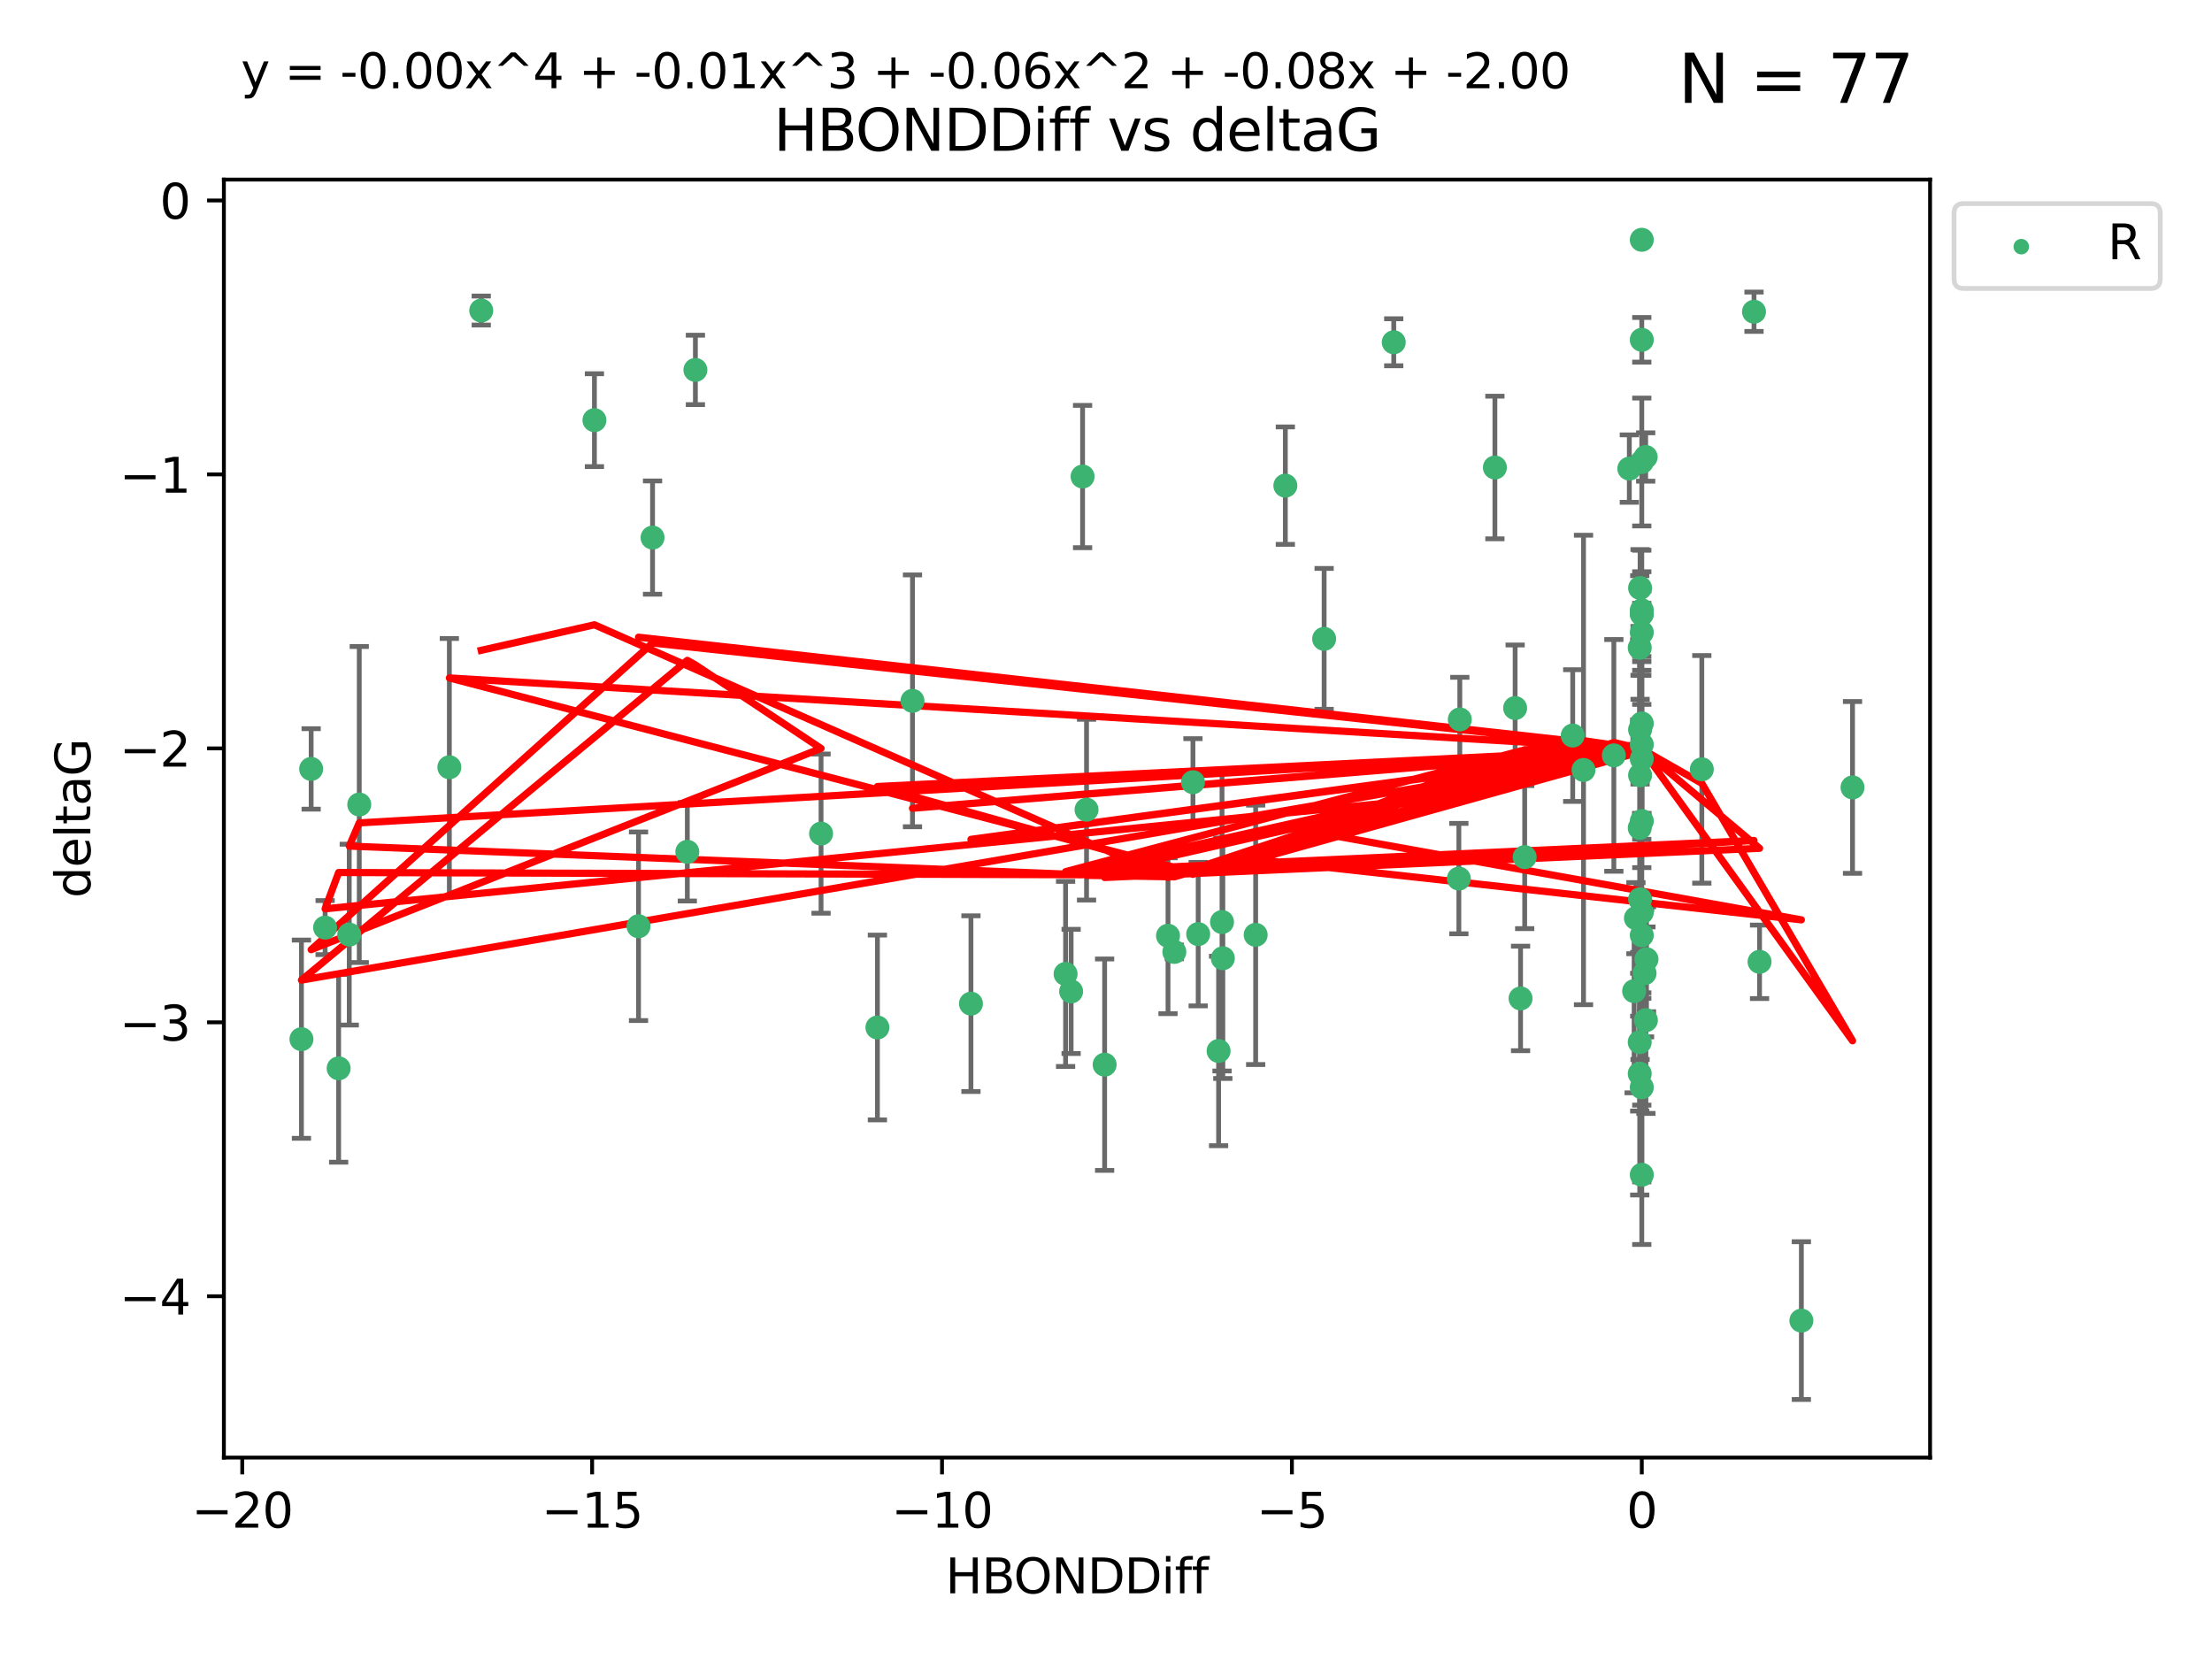 <?xml version="1.0" encoding="utf-8" standalone="no"?>
<!DOCTYPE svg PUBLIC "-//W3C//DTD SVG 1.1//EN"
  "http://www.w3.org/Graphics/SVG/1.1/DTD/svg11.dtd">
<svg xmlns:xlink="http://www.w3.org/1999/xlink" width="460.8pt" height="345.6pt" viewBox="0 0 460.8 345.6" xmlns="http://www.w3.org/2000/svg" version="1.1">
 <defs>
  <style type="text/css">*{stroke-linejoin: round; stroke-linecap: butt}</style>
 </defs>
 <g id="figure_1">
  <g id="patch_1">
   <path d="M 0 345.6 
L 460.8 345.6 
L 460.8 0 
L 0 0 
z
" style="fill: #ffffff"/>
  </g>
  <g id="axes_1">
   <g id="patch_2">
    <path d="M 46.64 303.64 
L 402.07 303.64 
L 402.07 37.411 
L 46.64 37.411 
z
" style="fill: #ffffff"/>
   </g>
   <g id="PathCollection_1">
    <defs>
     <path id="me267db3330" d="M 0 1.118 
C 0.297 1.118 0.581 1 0.791 0.791 
C 1 0.581 1.118 0.297 1.118 0 
C 1.118 -0.297 1 -0.581 0.791 -0.791 
C 0.581 -1 0.297 -1.118 0 -1.118 
C -0.297 -1.118 -0.581 -1 -0.791 -0.791 
C -1 -0.581 -1.118 -0.297 -1.118 0 
C -1.118 0.297 -1 0.581 -0.791 0.791 
C -0.581 1 -0.297 1.118 0 1.118 
z
" style="stroke: #3cb371"/>
    </defs>
    <g clip-path="url(#p41f5a95c9a)">
     <use xlink:href="#me267db3330" x="100.251" y="64.695" style="fill: #3cb371; stroke: #3cb371"/>
     <use xlink:href="#me267db3330" x="123.831" y="87.528" style="fill: #3cb371; stroke: #3cb371"/>
     <use xlink:href="#me267db3330" x="243.318" y="194.932" style="fill: #3cb371; stroke: #3cb371"/>
     <use xlink:href="#me267db3330" x="290.343" y="71.302" style="fill: #3cb371; stroke: #3cb371"/>
     <use xlink:href="#me267db3330" x="67.729" y="193.235" style="fill: #3cb371; stroke: #3cb371"/>
     <use xlink:href="#me267db3330" x="70.544" y="222.554" style="fill: #3cb371; stroke: #3cb371"/>
     <use xlink:href="#me267db3330" x="225.522" y="99.273" style="fill: #3cb371; stroke: #3cb371"/>
     <use xlink:href="#me267db3330" x="72.757" y="194.699" style="fill: #3cb371; stroke: #3cb371"/>
     <use xlink:href="#me267db3330" x="74.84" y="167.595" style="fill: #3cb371; stroke: #3cb371"/>
     <use xlink:href="#me267db3330" x="342.014" y="155.122" style="fill: #3cb371; stroke: #3cb371"/>
     <use xlink:href="#me267db3330" x="135.938" y="111.988" style="fill: #3cb371; stroke: #3cb371"/>
     <use xlink:href="#me267db3330" x="64.819" y="160.181" style="fill: #3cb371; stroke: #3cb371"/>
     <use xlink:href="#me267db3330" x="171.04" y="173.656" style="fill: #3cb371; stroke: #3cb371"/>
     <use xlink:href="#me267db3330" x="144.865" y="77.061" style="fill: #3cb371; stroke: #3cb371"/>
     <use xlink:href="#me267db3330" x="143.181" y="177.444" style="fill: #3cb371; stroke: #3cb371"/>
     <use xlink:href="#me267db3330" x="62.796" y="216.479" style="fill: #3cb371; stroke: #3cb371"/>
     <use xlink:href="#me267db3330" x="342.014" y="190.062" style="fill: #3cb371; stroke: #3cb371"/>
     <use xlink:href="#me267db3330" x="182.781" y="214.043" style="fill: #3cb371; stroke: #3cb371"/>
     <use xlink:href="#me267db3330" x="248.513" y="162.948" style="fill: #3cb371; stroke: #3cb371"/>
     <use xlink:href="#me267db3330" x="316.763" y="207.991" style="fill: #3cb371; stroke: #3cb371"/>
     <use xlink:href="#me267db3330" x="341.659" y="122.489" style="fill: #3cb371; stroke: #3cb371"/>
     <use xlink:href="#me267db3330" x="133.015" y="192.955" style="fill: #3cb371; stroke: #3cb371"/>
     <use xlink:href="#me267db3330" x="342.014" y="171.041" style="fill: #3cb371; stroke: #3cb371"/>
     <use xlink:href="#me267db3330" x="340.791" y="191.27" style="fill: #3cb371; stroke: #3cb371"/>
     <use xlink:href="#me267db3330" x="341.656" y="187.325" style="fill: #3cb371; stroke: #3cb371"/>
     <use xlink:href="#me267db3330" x="342.014" y="49.953" style="fill: #3cb371; stroke: #3cb371"/>
     <use xlink:href="#me267db3330" x="190.089" y="145.997" style="fill: #3cb371; stroke: #3cb371"/>
     <use xlink:href="#me267db3330" x="341.659" y="161.501" style="fill: #3cb371; stroke: #3cb371"/>
     <use xlink:href="#me267db3330" x="336.194" y="157.361" style="fill: #3cb371; stroke: #3cb371"/>
     <use xlink:href="#me267db3330" x="267.76" y="101.169" style="fill: #3cb371; stroke: #3cb371"/>
     <use xlink:href="#me267db3330" x="304.106" y="149.873" style="fill: #3cb371; stroke: #3cb371"/>
     <use xlink:href="#me267db3330" x="341.657" y="152.002" style="fill: #3cb371; stroke: #3cb371"/>
     <use xlink:href="#me267db3330" x="202.267" y="209.079" style="fill: #3cb371; stroke: #3cb371"/>
     <use xlink:href="#me267db3330" x="342.014" y="244.73" style="fill: #3cb371; stroke: #3cb371"/>
     <use xlink:href="#me267db3330" x="253.855" y="218.938" style="fill: #3cb371; stroke: #3cb371"/>
     <use xlink:href="#me267db3330" x="342.014" y="127.135" style="fill: #3cb371; stroke: #3cb371"/>
     <use xlink:href="#me267db3330" x="226.346" y="168.669" style="fill: #3cb371; stroke: #3cb371"/>
     <use xlink:href="#me267db3330" x="244.637" y="198.296" style="fill: #3cb371; stroke: #3cb371"/>
     <use xlink:href="#me267db3330" x="339.417" y="97.617" style="fill: #3cb371; stroke: #3cb371"/>
     <use xlink:href="#me267db3330" x="342.014" y="96.247" style="fill: #3cb371; stroke: #3cb371"/>
     <use xlink:href="#me267db3330" x="366.547" y="200.365" style="fill: #3cb371; stroke: #3cb371"/>
     <use xlink:href="#me267db3330" x="230.115" y="221.79" style="fill: #3cb371; stroke: #3cb371"/>
     <use xlink:href="#me267db3330" x="365.392" y="64.938" style="fill: #3cb371; stroke: #3cb371"/>
     <use xlink:href="#me267db3330" x="221.981" y="202.889" style="fill: #3cb371; stroke: #3cb371"/>
     <use xlink:href="#me267db3330" x="315.629" y="147.498" style="fill: #3cb371; stroke: #3cb371"/>
     <use xlink:href="#me267db3330" x="342.871" y="212.523" style="fill: #3cb371; stroke: #3cb371"/>
     <use xlink:href="#me267db3330" x="303.907" y="183.025" style="fill: #3cb371; stroke: #3cb371"/>
     <use xlink:href="#me267db3330" x="342.014" y="131.749" style="fill: #3cb371; stroke: #3cb371"/>
     <use xlink:href="#me267db3330" x="385.914" y="164.036" style="fill: #3cb371; stroke: #3cb371"/>
     <use xlink:href="#me267db3330" x="354.52" y="160.267" style="fill: #3cb371; stroke: #3cb371"/>
     <use xlink:href="#me267db3330" x="342.014" y="127.791" style="fill: #3cb371; stroke: #3cb371"/>
     <use xlink:href="#me267db3330" x="254.738" y="199.622" style="fill: #3cb371; stroke: #3cb371"/>
     <use xlink:href="#me267db3330" x="223.134" y="206.532" style="fill: #3cb371; stroke: #3cb371"/>
     <use xlink:href="#me267db3330" x="340.421" y="206.468" style="fill: #3cb371; stroke: #3cb371"/>
     <use xlink:href="#me267db3330" x="341.586" y="172.467" style="fill: #3cb371; stroke: #3cb371"/>
     <use xlink:href="#me267db3330" x="342.014" y="127.938" style="fill: #3cb371; stroke: #3cb371"/>
     <use xlink:href="#me267db3330" x="341.586" y="134.94" style="fill: #3cb371; stroke: #3cb371"/>
     <use xlink:href="#me267db3330" x="327.626" y="153.228" style="fill: #3cb371; stroke: #3cb371"/>
     <use xlink:href="#me267db3330" x="254.57" y="192.078" style="fill: #3cb371; stroke: #3cb371"/>
     <use xlink:href="#me267db3330" x="317.62" y="178.555" style="fill: #3cb371; stroke: #3cb371"/>
     <use xlink:href="#me267db3330" x="342.014" y="194.834" style="fill: #3cb371; stroke: #3cb371"/>
     <use xlink:href="#me267db3330" x="311.415" y="97.389" style="fill: #3cb371; stroke: #3cb371"/>
     <use xlink:href="#me267db3330" x="249.605" y="194.593" style="fill: #3cb371; stroke: #3cb371"/>
     <use xlink:href="#me267db3330" x="93.608" y="159.834" style="fill: #3cb371; stroke: #3cb371"/>
     <use xlink:href="#me267db3330" x="342.014" y="70.788" style="fill: #3cb371; stroke: #3cb371"/>
     <use xlink:href="#me267db3330" x="342.014" y="226.509" style="fill: #3cb371; stroke: #3cb371"/>
     <use xlink:href="#me267db3330" x="329.876" y="160.398" style="fill: #3cb371; stroke: #3cb371"/>
     <use xlink:href="#me267db3330" x="342.825" y="95.198" style="fill: #3cb371; stroke: #3cb371"/>
     <use xlink:href="#me267db3330" x="261.578" y="194.745" style="fill: #3cb371; stroke: #3cb371"/>
     <use xlink:href="#me267db3330" x="375.257" y="275.107" style="fill: #3cb371; stroke: #3cb371"/>
     <use xlink:href="#me267db3330" x="275.84" y="133.085" style="fill: #3cb371; stroke: #3cb371"/>
     <use xlink:href="#me267db3330" x="342.589" y="202.746" style="fill: #3cb371; stroke: #3cb371"/>
     <use xlink:href="#me267db3330" x="342.014" y="150.708" style="fill: #3cb371; stroke: #3cb371"/>
     <use xlink:href="#me267db3330" x="341.584" y="217.1" style="fill: #3cb371; stroke: #3cb371"/>
     <use xlink:href="#me267db3330" x="342.994" y="199.83" style="fill: #3cb371; stroke: #3cb371"/>
     <use xlink:href="#me267db3330" x="342.014" y="158.09" style="fill: #3cb371; stroke: #3cb371"/>
     <use xlink:href="#me267db3330" x="341.586" y="223.673" style="fill: #3cb371; stroke: #3cb371"/>
    </g>
   </g>
   <g id="matplotlib.axis_1">
    <g id="xtick_1">
     <g id="line2d_1">
      <defs>
       <path id="m1efce3647f" d="M 0 0 
L 0 3.5 
" style="stroke: #000000; stroke-width: 0.8"/>
      </defs>
      <g>
       <use xlink:href="#m1efce3647f" x="50.466" y="303.64" style="stroke: #000000; stroke-width: 0.8"/>
      </g>
     </g>
     <g id="text_1">
      <!-- −20 -->
      <g transform="translate(39.914 318.238)scale(0.1 -0.1)">
       <defs>
        <path id="DejaVuSans-2212" d="M 678 2272 
L 4684 2272 
L 4684 1741 
L 678 1741 
L 678 2272 
z
" transform="scale(0.016)"/>
        <path id="DejaVuSans-32" d="M 1228 531 
L 3431 531 
L 3431 0 
L 469 0 
L 469 531 
Q 828 903 1448 1529 
Q 2069 2156 2228 2338 
Q 2531 2678 2651 2914 
Q 2772 3150 2772 3378 
Q 2772 3750 2511 3984 
Q 2250 4219 1831 4219 
Q 1534 4219 1204 4116 
Q 875 4013 500 3803 
L 500 4441 
Q 881 4594 1212 4672 
Q 1544 4750 1819 4750 
Q 2544 4750 2975 4387 
Q 3406 4025 3406 3419 
Q 3406 3131 3298 2873 
Q 3191 2616 2906 2266 
Q 2828 2175 2409 1742 
Q 1991 1309 1228 531 
z
" transform="scale(0.016)"/>
        <path id="DejaVuSans-30" d="M 2034 4250 
Q 1547 4250 1301 3770 
Q 1056 3291 1056 2328 
Q 1056 1369 1301 889 
Q 1547 409 2034 409 
Q 2525 409 2770 889 
Q 3016 1369 3016 2328 
Q 3016 3291 2770 3770 
Q 2525 4250 2034 4250 
z
M 2034 4750 
Q 2819 4750 3233 4129 
Q 3647 3509 3647 2328 
Q 3647 1150 3233 529 
Q 2819 -91 2034 -91 
Q 1250 -91 836 529 
Q 422 1150 422 2328 
Q 422 3509 836 4129 
Q 1250 4750 2034 4750 
z
" transform="scale(0.016)"/>
       </defs>
       <use xlink:href="#DejaVuSans-2212"/>
       <use xlink:href="#DejaVuSans-32" x="83.789"/>
       <use xlink:href="#DejaVuSans-30" x="147.412"/>
      </g>
     </g>
    </g>
    <g id="xtick_2">
     <g id="line2d_2">
      <g>
       <use xlink:href="#m1efce3647f" x="123.353" y="303.64" style="stroke: #000000; stroke-width: 0.8"/>
      </g>
     </g>
     <g id="text_2">
      <!-- −15 -->
      <g transform="translate(112.801 318.238)scale(0.1 -0.1)">
       <defs>
        <path id="DejaVuSans-31" d="M 794 531 
L 1825 531 
L 1825 4091 
L 703 3866 
L 703 4441 
L 1819 4666 
L 2450 4666 
L 2450 531 
L 3481 531 
L 3481 0 
L 794 0 
L 794 531 
z
" transform="scale(0.016)"/>
        <path id="DejaVuSans-35" d="M 691 4666 
L 3169 4666 
L 3169 4134 
L 1269 4134 
L 1269 2991 
Q 1406 3038 1543 3061 
Q 1681 3084 1819 3084 
Q 2600 3084 3056 2656 
Q 3513 2228 3513 1497 
Q 3513 744 3044 326 
Q 2575 -91 1722 -91 
Q 1428 -91 1123 -41 
Q 819 9 494 109 
L 494 744 
Q 775 591 1075 516 
Q 1375 441 1709 441 
Q 2250 441 2565 725 
Q 2881 1009 2881 1497 
Q 2881 1984 2565 2268 
Q 2250 2553 1709 2553 
Q 1456 2553 1204 2497 
Q 953 2441 691 2322 
L 691 4666 
z
" transform="scale(0.016)"/>
       </defs>
       <use xlink:href="#DejaVuSans-2212"/>
       <use xlink:href="#DejaVuSans-31" x="83.789"/>
       <use xlink:href="#DejaVuSans-35" x="147.412"/>
      </g>
     </g>
    </g>
    <g id="xtick_3">
     <g id="line2d_3">
      <g>
       <use xlink:href="#m1efce3647f" x="196.24" y="303.64" style="stroke: #000000; stroke-width: 0.8"/>
      </g>
     </g>
     <g id="text_3">
      <!-- −10 -->
      <g transform="translate(185.688 318.238)scale(0.1 -0.1)">
       <use xlink:href="#DejaVuSans-2212"/>
       <use xlink:href="#DejaVuSans-31" x="83.789"/>
       <use xlink:href="#DejaVuSans-30" x="147.412"/>
      </g>
     </g>
    </g>
    <g id="xtick_4">
     <g id="line2d_4">
      <g>
       <use xlink:href="#m1efce3647f" x="269.127" y="303.64" style="stroke: #000000; stroke-width: 0.8"/>
      </g>
     </g>
     <g id="text_4">
      <!-- −5 -->
      <g transform="translate(261.756 318.238)scale(0.1 -0.1)">
       <use xlink:href="#DejaVuSans-2212"/>
       <use xlink:href="#DejaVuSans-35" x="83.789"/>
      </g>
     </g>
    </g>
    <g id="xtick_5">
     <g id="line2d_5">
      <g>
       <use xlink:href="#m1efce3647f" x="342.014" y="303.64" style="stroke: #000000; stroke-width: 0.8"/>
      </g>
     </g>
     <g id="text_5">
      <!-- 0 -->
      <g transform="translate(338.833 318.238)scale(0.1 -0.1)">
       <use xlink:href="#DejaVuSans-30"/>
      </g>
     </g>
    </g>
    <g id="text_6">
     <!-- HBONDDiff -->
     <g transform="translate(196.966 331.917)scale(0.1 -0.1)">
      <defs>
       <path id="DejaVuSans-48" d="M 628 4666 
L 1259 4666 
L 1259 2753 
L 3553 2753 
L 3553 4666 
L 4184 4666 
L 4184 0 
L 3553 0 
L 3553 2222 
L 1259 2222 
L 1259 0 
L 628 0 
L 628 4666 
z
" transform="scale(0.016)"/>
       <path id="DejaVuSans-42" d="M 1259 2228 
L 1259 519 
L 2272 519 
Q 2781 519 3026 730 
Q 3272 941 3272 1375 
Q 3272 1813 3026 2020 
Q 2781 2228 2272 2228 
L 1259 2228 
z
M 1259 4147 
L 1259 2741 
L 2194 2741 
Q 2656 2741 2882 2914 
Q 3109 3088 3109 3444 
Q 3109 3797 2882 3972 
Q 2656 4147 2194 4147 
L 1259 4147 
z
M 628 4666 
L 2241 4666 
Q 2963 4666 3353 4366 
Q 3744 4066 3744 3513 
Q 3744 3084 3544 2831 
Q 3344 2578 2956 2516 
Q 3422 2416 3680 2098 
Q 3938 1781 3938 1306 
Q 3938 681 3513 340 
Q 3088 0 2303 0 
L 628 0 
L 628 4666 
z
" transform="scale(0.016)"/>
       <path id="DejaVuSans-4f" d="M 2522 4238 
Q 1834 4238 1429 3725 
Q 1025 3213 1025 2328 
Q 1025 1447 1429 934 
Q 1834 422 2522 422 
Q 3209 422 3611 934 
Q 4013 1447 4013 2328 
Q 4013 3213 3611 3725 
Q 3209 4238 2522 4238 
z
M 2522 4750 
Q 3503 4750 4090 4092 
Q 4678 3434 4678 2328 
Q 4678 1225 4090 567 
Q 3503 -91 2522 -91 
Q 1538 -91 948 565 
Q 359 1222 359 2328 
Q 359 3434 948 4092 
Q 1538 4750 2522 4750 
z
" transform="scale(0.016)"/>
       <path id="DejaVuSans-4e" d="M 628 4666 
L 1478 4666 
L 3547 763 
L 3547 4666 
L 4159 4666 
L 4159 0 
L 3309 0 
L 1241 3903 
L 1241 0 
L 628 0 
L 628 4666 
z
" transform="scale(0.016)"/>
       <path id="DejaVuSans-44" d="M 1259 4147 
L 1259 519 
L 2022 519 
Q 2988 519 3436 956 
Q 3884 1394 3884 2338 
Q 3884 3275 3436 3711 
Q 2988 4147 2022 4147 
L 1259 4147 
z
M 628 4666 
L 1925 4666 
Q 3281 4666 3915 4102 
Q 4550 3538 4550 2338 
Q 4550 1131 3912 565 
Q 3275 0 1925 0 
L 628 0 
L 628 4666 
z
" transform="scale(0.016)"/>
       <path id="DejaVuSans-69" d="M 603 3500 
L 1178 3500 
L 1178 0 
L 603 0 
L 603 3500 
z
M 603 4863 
L 1178 4863 
L 1178 4134 
L 603 4134 
L 603 4863 
z
" transform="scale(0.016)"/>
       <path id="DejaVuSans-66" d="M 2375 4863 
L 2375 4384 
L 1825 4384 
Q 1516 4384 1395 4259 
Q 1275 4134 1275 3809 
L 1275 3500 
L 2222 3500 
L 2222 3053 
L 1275 3053 
L 1275 0 
L 697 0 
L 697 3053 
L 147 3053 
L 147 3500 
L 697 3500 
L 697 3744 
Q 697 4328 969 4595 
Q 1241 4863 1831 4863 
L 2375 4863 
z
" transform="scale(0.016)"/>
      </defs>
      <use xlink:href="#DejaVuSans-48"/>
      <use xlink:href="#DejaVuSans-42" x="75.195"/>
      <use xlink:href="#DejaVuSans-4f" x="142.049"/>
      <use xlink:href="#DejaVuSans-4e" x="220.76"/>
      <use xlink:href="#DejaVuSans-44" x="295.564"/>
      <use xlink:href="#DejaVuSans-44" x="372.566"/>
      <use xlink:href="#DejaVuSans-69" x="449.568"/>
      <use xlink:href="#DejaVuSans-66" x="477.352"/>
      <use xlink:href="#DejaVuSans-66" x="512.557"/>
     </g>
    </g>
   </g>
   <g id="matplotlib.axis_2">
    <g id="ytick_1">
     <g id="line2d_6">
      <defs>
       <path id="ma9f837acaa" d="M 0 0 
L -3.5 0 
" style="stroke: #000000; stroke-width: 0.8"/>
      </defs>
      <g>
       <use xlink:href="#ma9f837acaa" x="46.64" y="270.038" style="stroke: #000000; stroke-width: 0.8"/>
      </g>
     </g>
     <g id="text_7">
      <!-- −4 -->
      <g transform="translate(24.898 273.837)scale(0.1 -0.1)">
       <defs>
        <path id="DejaVuSans-34" d="M 2419 4116 
L 825 1625 
L 2419 1625 
L 2419 4116 
z
M 2253 4666 
L 3047 4666 
L 3047 1625 
L 3713 1625 
L 3713 1100 
L 3047 1100 
L 3047 0 
L 2419 0 
L 2419 1100 
L 313 1100 
L 313 1709 
L 2253 4666 
z
" transform="scale(0.016)"/>
       </defs>
       <use xlink:href="#DejaVuSans-2212"/>
       <use xlink:href="#DejaVuSans-34" x="83.789"/>
      </g>
     </g>
    </g>
    <g id="ytick_2">
     <g id="line2d_7">
      <g>
       <use xlink:href="#ma9f837acaa" x="46.64" y="212.969" style="stroke: #000000; stroke-width: 0.8"/>
      </g>
     </g>
     <g id="text_8">
      <!-- −3 -->
      <g transform="translate(24.898 216.768)scale(0.1 -0.1)">
       <defs>
        <path id="DejaVuSans-33" d="M 2597 2516 
Q 3050 2419 3304 2112 
Q 3559 1806 3559 1356 
Q 3559 666 3084 287 
Q 2609 -91 1734 -91 
Q 1441 -91 1130 -33 
Q 819 25 488 141 
L 488 750 
Q 750 597 1062 519 
Q 1375 441 1716 441 
Q 2309 441 2620 675 
Q 2931 909 2931 1356 
Q 2931 1769 2642 2001 
Q 2353 2234 1838 2234 
L 1294 2234 
L 1294 2753 
L 1863 2753 
Q 2328 2753 2575 2939 
Q 2822 3125 2822 3475 
Q 2822 3834 2567 4026 
Q 2313 4219 1838 4219 
Q 1578 4219 1281 4162 
Q 984 4106 628 3988 
L 628 4550 
Q 988 4650 1302 4700 
Q 1616 4750 1894 4750 
Q 2613 4750 3031 4423 
Q 3450 4097 3450 3541 
Q 3450 3153 3228 2886 
Q 3006 2619 2597 2516 
z
" transform="scale(0.016)"/>
       </defs>
       <use xlink:href="#DejaVuSans-2212"/>
       <use xlink:href="#DejaVuSans-33" x="83.789"/>
      </g>
     </g>
    </g>
    <g id="ytick_3">
     <g id="line2d_8">
      <g>
       <use xlink:href="#ma9f837acaa" x="46.64" y="155.9" style="stroke: #000000; stroke-width: 0.8"/>
      </g>
     </g>
     <g id="text_9">
      <!-- −2 -->
      <g transform="translate(24.898 159.699)scale(0.1 -0.1)">
       <use xlink:href="#DejaVuSans-2212"/>
       <use xlink:href="#DejaVuSans-32" x="83.789"/>
      </g>
     </g>
    </g>
    <g id="ytick_4">
     <g id="line2d_9">
      <g>
       <use xlink:href="#ma9f837acaa" x="46.64" y="98.831" style="stroke: #000000; stroke-width: 0.8"/>
      </g>
     </g>
     <g id="text_10">
      <!-- −1 -->
      <g transform="translate(24.898 102.63)scale(0.1 -0.1)">
       <use xlink:href="#DejaVuSans-2212"/>
       <use xlink:href="#DejaVuSans-31" x="83.789"/>
      </g>
     </g>
    </g>
    <g id="ytick_5">
     <g id="line2d_10">
      <g>
       <use xlink:href="#ma9f837acaa" x="46.64" y="41.762" style="stroke: #000000; stroke-width: 0.8"/>
      </g>
     </g>
     <g id="text_11">
      <!-- 0 -->
      <g transform="translate(33.278 45.561)scale(0.1 -0.1)">
       <use xlink:href="#DejaVuSans-30"/>
      </g>
     </g>
    </g>
    <g id="text_12">
     <!-- deltaG -->
     <g transform="translate(18.818 187.064)rotate(-90)scale(0.1 -0.1)">
      <defs>
       <path id="DejaVuSans-64" d="M 2906 2969 
L 2906 4863 
L 3481 4863 
L 3481 0 
L 2906 0 
L 2906 525 
Q 2725 213 2448 61 
Q 2172 -91 1784 -91 
Q 1150 -91 751 415 
Q 353 922 353 1747 
Q 353 2572 751 3078 
Q 1150 3584 1784 3584 
Q 2172 3584 2448 3432 
Q 2725 3281 2906 2969 
z
M 947 1747 
Q 947 1113 1208 752 
Q 1469 391 1925 391 
Q 2381 391 2643 752 
Q 2906 1113 2906 1747 
Q 2906 2381 2643 2742 
Q 2381 3103 1925 3103 
Q 1469 3103 1208 2742 
Q 947 2381 947 1747 
z
" transform="scale(0.016)"/>
       <path id="DejaVuSans-65" d="M 3597 1894 
L 3597 1613 
L 953 1613 
Q 991 1019 1311 708 
Q 1631 397 2203 397 
Q 2534 397 2845 478 
Q 3156 559 3463 722 
L 3463 178 
Q 3153 47 2828 -22 
Q 2503 -91 2169 -91 
Q 1331 -91 842 396 
Q 353 884 353 1716 
Q 353 2575 817 3079 
Q 1281 3584 2069 3584 
Q 2775 3584 3186 3129 
Q 3597 2675 3597 1894 
z
M 3022 2063 
Q 3016 2534 2758 2815 
Q 2500 3097 2075 3097 
Q 1594 3097 1305 2825 
Q 1016 2553 972 2059 
L 3022 2063 
z
" transform="scale(0.016)"/>
       <path id="DejaVuSans-6c" d="M 603 4863 
L 1178 4863 
L 1178 0 
L 603 0 
L 603 4863 
z
" transform="scale(0.016)"/>
       <path id="DejaVuSans-74" d="M 1172 4494 
L 1172 3500 
L 2356 3500 
L 2356 3053 
L 1172 3053 
L 1172 1153 
Q 1172 725 1289 603 
Q 1406 481 1766 481 
L 2356 481 
L 2356 0 
L 1766 0 
Q 1100 0 847 248 
Q 594 497 594 1153 
L 594 3053 
L 172 3053 
L 172 3500 
L 594 3500 
L 594 4494 
L 1172 4494 
z
" transform="scale(0.016)"/>
       <path id="DejaVuSans-61" d="M 2194 1759 
Q 1497 1759 1228 1600 
Q 959 1441 959 1056 
Q 959 750 1161 570 
Q 1363 391 1709 391 
Q 2188 391 2477 730 
Q 2766 1069 2766 1631 
L 2766 1759 
L 2194 1759 
z
M 3341 1997 
L 3341 0 
L 2766 0 
L 2766 531 
Q 2569 213 2275 61 
Q 1981 -91 1556 -91 
Q 1019 -91 701 211 
Q 384 513 384 1019 
Q 384 1609 779 1909 
Q 1175 2209 1959 2209 
L 2766 2209 
L 2766 2266 
Q 2766 2663 2505 2880 
Q 2244 3097 1772 3097 
Q 1472 3097 1187 3025 
Q 903 2953 641 2809 
L 641 3341 
Q 956 3463 1253 3523 
Q 1550 3584 1831 3584 
Q 2591 3584 2966 3190 
Q 3341 2797 3341 1997 
z
" transform="scale(0.016)"/>
       <path id="DejaVuSans-47" d="M 3809 666 
L 3809 1919 
L 2778 1919 
L 2778 2438 
L 4434 2438 
L 4434 434 
Q 4069 175 3628 42 
Q 3188 -91 2688 -91 
Q 1594 -91 976 548 
Q 359 1188 359 2328 
Q 359 3472 976 4111 
Q 1594 4750 2688 4750 
Q 3144 4750 3555 4637 
Q 3966 4525 4313 4306 
L 4313 3634 
Q 3963 3931 3569 4081 
Q 3175 4231 2741 4231 
Q 1884 4231 1454 3753 
Q 1025 3275 1025 2328 
Q 1025 1384 1454 906 
Q 1884 428 2741 428 
Q 3075 428 3337 486 
Q 3600 544 3809 666 
z
" transform="scale(0.016)"/>
      </defs>
      <use xlink:href="#DejaVuSans-64"/>
      <use xlink:href="#DejaVuSans-65" x="63.477"/>
      <use xlink:href="#DejaVuSans-6c" x="125"/>
      <use xlink:href="#DejaVuSans-74" x="152.783"/>
      <use xlink:href="#DejaVuSans-61" x="191.992"/>
      <use xlink:href="#DejaVuSans-47" x="253.271"/>
     </g>
    </g>
   </g>
   <g id="LineCollection_1">
    <path d="M 100.251 67.716 
L 100.251 61.675 
" clip-path="url(#p41f5a95c9a)" style="fill: none; stroke: #696969"/>
    <path d="M 123.831 97.201 
L 123.831 77.856 
" clip-path="url(#p41f5a95c9a)" style="fill: none; stroke: #696969"/>
    <path d="M 243.318 211.165 
L 243.318 178.699 
" clip-path="url(#p41f5a95c9a)" style="fill: none; stroke: #696969"/>
    <path d="M 290.343 76.198 
L 290.343 66.406 
" clip-path="url(#p41f5a95c9a)" style="fill: none; stroke: #696969"/>
    <path d="M 67.729 198.865 
L 67.729 187.605 
" clip-path="url(#p41f5a95c9a)" style="fill: none; stroke: #696969"/>
    <path d="M 70.544 242.104 
L 70.544 203.004 
" clip-path="url(#p41f5a95c9a)" style="fill: none; stroke: #696969"/>
    <path d="M 225.522 114.094 
L 225.522 84.453 
" clip-path="url(#p41f5a95c9a)" style="fill: none; stroke: #696969"/>
    <path d="M 72.757 213.532 
L 72.757 175.866 
" clip-path="url(#p41f5a95c9a)" style="fill: none; stroke: #696969"/>
    <path d="M 74.84 200.513 
L 74.84 134.676 
" clip-path="url(#p41f5a95c9a)" style="fill: none; stroke: #696969"/>
    <path d="M 342.014 169.551 
L 342.014 140.692 
" clip-path="url(#p41f5a95c9a)" style="fill: none; stroke: #696969"/>
    <path d="M 135.938 123.783 
L 135.938 100.193 
" clip-path="url(#p41f5a95c9a)" style="fill: none; stroke: #696969"/>
    <path d="M 64.819 168.559 
L 64.819 151.803 
" clip-path="url(#p41f5a95c9a)" style="fill: none; stroke: #696969"/>
    <path d="M 171.04 190.236 
L 171.04 157.076 
" clip-path="url(#p41f5a95c9a)" style="fill: none; stroke: #696969"/>
    <path d="M 144.865 84.288 
L 144.865 69.834 
" clip-path="url(#p41f5a95c9a)" style="fill: none; stroke: #696969"/>
    <path d="M 143.181 187.697 
L 143.181 167.19 
" clip-path="url(#p41f5a95c9a)" style="fill: none; stroke: #696969"/>
    <path d="M 62.796 237.126 
L 62.796 195.832 
" clip-path="url(#p41f5a95c9a)" style="fill: none; stroke: #696969"/>
    <path d="M 342.014 207.965 
L 342.014 172.159 
" clip-path="url(#p41f5a95c9a)" style="fill: none; stroke: #696969"/>
    <path d="M 182.781 233.293 
L 182.781 194.793 
" clip-path="url(#p41f5a95c9a)" style="fill: none; stroke: #696969"/>
    <path d="M 248.513 172.019 
L 248.513 153.877 
" clip-path="url(#p41f5a95c9a)" style="fill: none; stroke: #696969"/>
    <path d="M 316.763 218.88 
L 316.763 197.103 
" clip-path="url(#p41f5a95c9a)" style="fill: none; stroke: #696969"/>
    <path d="M 341.659 130.498 
L 341.659 114.479 
" clip-path="url(#p41f5a95c9a)" style="fill: none; stroke: #696969"/>
    <path d="M 133.015 212.597 
L 133.015 173.313 
" clip-path="url(#p41f5a95c9a)" style="fill: none; stroke: #696969"/>
    <path d="M 342.014 180.736 
L 342.014 161.346 
" clip-path="url(#p41f5a95c9a)" style="fill: none; stroke: #696969"/>
    <path d="M 340.791 198.675 
L 340.791 183.866 
" clip-path="url(#p41f5a95c9a)" style="fill: none; stroke: #696969"/>
    <path d="M 341.656 220.704 
L 341.656 153.945 
" clip-path="url(#p41f5a95c9a)" style="fill: none; stroke: #696969"/>
    <path d="M 342.014 50.393 
L 342.014 49.513 
" clip-path="url(#p41f5a95c9a)" style="fill: none; stroke: #696969"/>
    <path d="M 190.089 172.229 
L 190.089 119.765 
" clip-path="url(#p41f5a95c9a)" style="fill: none; stroke: #696969"/>
    <path d="M 341.659 177.327 
L 341.659 145.675 
" clip-path="url(#p41f5a95c9a)" style="fill: none; stroke: #696969"/>
    <path d="M 336.194 181.496 
L 336.194 133.227 
" clip-path="url(#p41f5a95c9a)" style="fill: none; stroke: #696969"/>
    <path d="M 267.76 113.403 
L 267.76 88.936 
" clip-path="url(#p41f5a95c9a)" style="fill: none; stroke: #696969"/>
    <path d="M 304.106 158.651 
L 304.106 141.094 
" clip-path="url(#p41f5a95c9a)" style="fill: none; stroke: #696969"/>
    <path d="M 341.657 163.332 
L 341.657 140.673 
" clip-path="url(#p41f5a95c9a)" style="fill: none; stroke: #696969"/>
    <path d="M 202.267 227.382 
L 202.267 190.776 
" clip-path="url(#p41f5a95c9a)" style="fill: none; stroke: #696969"/>
    <path d="M 342.014 259.245 
L 342.014 230.216 
" clip-path="url(#p41f5a95c9a)" style="fill: none; stroke: #696969"/>
    <path d="M 253.855 238.669 
L 253.855 199.206 
" clip-path="url(#p41f5a95c9a)" style="fill: none; stroke: #696969"/>
    <path d="M 342.014 139.642 
L 342.014 114.629 
" clip-path="url(#p41f5a95c9a)" style="fill: none; stroke: #696969"/>
    <path d="M 226.346 187.495 
L 226.346 149.843 
" clip-path="url(#p41f5a95c9a)" style="fill: none; stroke: #696969"/>
    <path d="M 244.637 199.735 
L 244.637 196.858 
" clip-path="url(#p41f5a95c9a)" style="fill: none; stroke: #696969"/>
    <path d="M 339.417 104.636 
L 339.417 90.597 
" clip-path="url(#p41f5a95c9a)" style="fill: none; stroke: #696969"/>
    <path d="M 342.014 109.568 
L 342.014 82.925 
" clip-path="url(#p41f5a95c9a)" style="fill: none; stroke: #696969"/>
    <path d="M 366.547 208.019 
L 366.547 192.711 
" clip-path="url(#p41f5a95c9a)" style="fill: none; stroke: #696969"/>
    <path d="M 230.115 243.809 
L 230.115 199.771 
" clip-path="url(#p41f5a95c9a)" style="fill: none; stroke: #696969"/>
    <path d="M 365.392 69.037 
L 365.392 60.84 
" clip-path="url(#p41f5a95c9a)" style="fill: none; stroke: #696969"/>
    <path d="M 221.981 222.161 
L 221.981 183.617 
" clip-path="url(#p41f5a95c9a)" style="fill: none; stroke: #696969"/>
    <path d="M 315.629 160.636 
L 315.629 134.36 
" clip-path="url(#p41f5a95c9a)" style="fill: none; stroke: #696969"/>
    <path d="M 342.871 231.95 
L 342.871 193.097 
" clip-path="url(#p41f5a95c9a)" style="fill: none; stroke: #696969"/>
    <path d="M 303.907 194.523 
L 303.907 171.526 
" clip-path="url(#p41f5a95c9a)" style="fill: none; stroke: #696969"/>
    <path d="M 342.014 137.823 
L 342.014 125.674 
" clip-path="url(#p41f5a95c9a)" style="fill: none; stroke: #696969"/>
    <path d="M 385.914 181.93 
L 385.914 146.143 
" clip-path="url(#p41f5a95c9a)" style="fill: none; stroke: #696969"/>
    <path d="M 354.52 183.975 
L 354.52 136.56 
" clip-path="url(#p41f5a95c9a)" style="fill: none; stroke: #696969"/>
    <path d="M 342.014 132.457 
L 342.014 123.125 
" clip-path="url(#p41f5a95c9a)" style="fill: none; stroke: #696969"/>
    <path d="M 254.738 224.667 
L 254.738 174.577 
" clip-path="url(#p41f5a95c9a)" style="fill: none; stroke: #696969"/>
    <path d="M 223.134 219.469 
L 223.134 193.594 
" clip-path="url(#p41f5a95c9a)" style="fill: none; stroke: #696969"/>
    <path d="M 340.421 227.656 
L 340.421 185.28 
" clip-path="url(#p41f5a95c9a)" style="fill: none; stroke: #696969"/>
    <path d="M 341.586 211.681 
L 341.586 133.253 
" clip-path="url(#p41f5a95c9a)" style="fill: none; stroke: #696969"/>
    <path d="M 342.014 136.771 
L 342.014 119.105 
" clip-path="url(#p41f5a95c9a)" style="fill: none; stroke: #696969"/>
    <path d="M 341.586 149.953 
L 341.586 119.927 
" clip-path="url(#p41f5a95c9a)" style="fill: none; stroke: #696969"/>
    <path d="M 327.626 166.949 
L 327.626 139.508 
" clip-path="url(#p41f5a95c9a)" style="fill: none; stroke: #696969"/>
    <path d="M 254.57 223.106 
L 254.57 161.05 
" clip-path="url(#p41f5a95c9a)" style="fill: none; stroke: #696969"/>
    <path d="M 317.62 193.452 
L 317.62 163.657 
" clip-path="url(#p41f5a95c9a)" style="fill: none; stroke: #696969"/>
    <path d="M 342.014 203.152 
L 342.014 186.515 
" clip-path="url(#p41f5a95c9a)" style="fill: none; stroke: #696969"/>
    <path d="M 311.415 112.247 
L 311.415 82.53 
" clip-path="url(#p41f5a95c9a)" style="fill: none; stroke: #696969"/>
    <path d="M 249.605 209.537 
L 249.605 179.65 
" clip-path="url(#p41f5a95c9a)" style="fill: none; stroke: #696969"/>
    <path d="M 93.608 186.655 
L 93.608 133.012 
" clip-path="url(#p41f5a95c9a)" style="fill: none; stroke: #696969"/>
    <path d="M 342.014 75.436 
L 342.014 66.139 
" clip-path="url(#p41f5a95c9a)" style="fill: none; stroke: #696969"/>
    <path d="M 342.014 246.207 
L 342.014 206.81 
" clip-path="url(#p41f5a95c9a)" style="fill: none; stroke: #696969"/>
    <path d="M 329.876 209.298 
L 329.876 111.497 
" clip-path="url(#p41f5a95c9a)" style="fill: none; stroke: #696969"/>
    <path d="M 342.825 100.237 
L 342.825 90.159 
" clip-path="url(#p41f5a95c9a)" style="fill: none; stroke: #696969"/>
    <path d="M 261.578 221.761 
L 261.578 167.728 
" clip-path="url(#p41f5a95c9a)" style="fill: none; stroke: #696969"/>
    <path d="M 375.257 291.539 
L 375.257 258.676 
" clip-path="url(#p41f5a95c9a)" style="fill: none; stroke: #696969"/>
    <path d="M 275.84 147.754 
L 275.84 118.417 
" clip-path="url(#p41f5a95c9a)" style="fill: none; stroke: #696969"/>
    <path d="M 342.589 215.998 
L 342.589 189.494 
" clip-path="url(#p41f5a95c9a)" style="fill: none; stroke: #696969"/>
    <path d="M 342.014 174.836 
L 342.014 126.581 
" clip-path="url(#p41f5a95c9a)" style="fill: none; stroke: #696969"/>
    <path d="M 341.584 231.452 
L 341.584 202.749 
" clip-path="url(#p41f5a95c9a)" style="fill: none; stroke: #696969"/>
    <path d="M 342.994 210.765 
L 342.994 188.895 
" clip-path="url(#p41f5a95c9a)" style="fill: none; stroke: #696969"/>
    <path d="M 342.014 169.438 
L 342.014 146.741 
" clip-path="url(#p41f5a95c9a)" style="fill: none; stroke: #696969"/>
    <path d="M 341.586 248.937 
L 341.586 198.409 
" clip-path="url(#p41f5a95c9a)" style="fill: none; stroke: #696969"/>
   </g>
   <g id="line2d_11">
    <defs>
     <path id="m8b575860d7" d="M 2 0 
L -2 -0 
" style="stroke: #696969"/>
    </defs>
    <g clip-path="url(#p41f5a95c9a)">
     <use xlink:href="#m8b575860d7" x="100.251" y="67.716" style="fill: #696969; stroke: #696969"/>
     <use xlink:href="#m8b575860d7" x="123.831" y="97.201" style="fill: #696969; stroke: #696969"/>
     <use xlink:href="#m8b575860d7" x="243.318" y="211.165" style="fill: #696969; stroke: #696969"/>
     <use xlink:href="#m8b575860d7" x="290.343" y="76.198" style="fill: #696969; stroke: #696969"/>
     <use xlink:href="#m8b575860d7" x="67.729" y="198.865" style="fill: #696969; stroke: #696969"/>
     <use xlink:href="#m8b575860d7" x="70.544" y="242.104" style="fill: #696969; stroke: #696969"/>
     <use xlink:href="#m8b575860d7" x="225.522" y="114.094" style="fill: #696969; stroke: #696969"/>
     <use xlink:href="#m8b575860d7" x="72.757" y="213.532" style="fill: #696969; stroke: #696969"/>
     <use xlink:href="#m8b575860d7" x="74.84" y="200.513" style="fill: #696969; stroke: #696969"/>
     <use xlink:href="#m8b575860d7" x="342.014" y="169.551" style="fill: #696969; stroke: #696969"/>
     <use xlink:href="#m8b575860d7" x="135.938" y="123.783" style="fill: #696969; stroke: #696969"/>
     <use xlink:href="#m8b575860d7" x="64.819" y="168.559" style="fill: #696969; stroke: #696969"/>
     <use xlink:href="#m8b575860d7" x="171.04" y="190.236" style="fill: #696969; stroke: #696969"/>
     <use xlink:href="#m8b575860d7" x="144.865" y="84.288" style="fill: #696969; stroke: #696969"/>
     <use xlink:href="#m8b575860d7" x="143.181" y="187.697" style="fill: #696969; stroke: #696969"/>
     <use xlink:href="#m8b575860d7" x="62.796" y="237.126" style="fill: #696969; stroke: #696969"/>
     <use xlink:href="#m8b575860d7" x="342.014" y="207.965" style="fill: #696969; stroke: #696969"/>
     <use xlink:href="#m8b575860d7" x="182.781" y="233.293" style="fill: #696969; stroke: #696969"/>
     <use xlink:href="#m8b575860d7" x="248.513" y="172.019" style="fill: #696969; stroke: #696969"/>
     <use xlink:href="#m8b575860d7" x="316.763" y="218.88" style="fill: #696969; stroke: #696969"/>
     <use xlink:href="#m8b575860d7" x="341.659" y="130.498" style="fill: #696969; stroke: #696969"/>
     <use xlink:href="#m8b575860d7" x="133.015" y="212.597" style="fill: #696969; stroke: #696969"/>
     <use xlink:href="#m8b575860d7" x="342.014" y="180.736" style="fill: #696969; stroke: #696969"/>
     <use xlink:href="#m8b575860d7" x="340.791" y="198.675" style="fill: #696969; stroke: #696969"/>
     <use xlink:href="#m8b575860d7" x="341.656" y="220.704" style="fill: #696969; stroke: #696969"/>
     <use xlink:href="#m8b575860d7" x="342.014" y="50.393" style="fill: #696969; stroke: #696969"/>
     <use xlink:href="#m8b575860d7" x="190.089" y="172.229" style="fill: #696969; stroke: #696969"/>
     <use xlink:href="#m8b575860d7" x="341.659" y="177.327" style="fill: #696969; stroke: #696969"/>
     <use xlink:href="#m8b575860d7" x="336.194" y="181.496" style="fill: #696969; stroke: #696969"/>
     <use xlink:href="#m8b575860d7" x="267.76" y="113.403" style="fill: #696969; stroke: #696969"/>
     <use xlink:href="#m8b575860d7" x="304.106" y="158.651" style="fill: #696969; stroke: #696969"/>
     <use xlink:href="#m8b575860d7" x="341.657" y="163.332" style="fill: #696969; stroke: #696969"/>
     <use xlink:href="#m8b575860d7" x="202.267" y="227.382" style="fill: #696969; stroke: #696969"/>
     <use xlink:href="#m8b575860d7" x="342.014" y="259.245" style="fill: #696969; stroke: #696969"/>
     <use xlink:href="#m8b575860d7" x="253.855" y="238.669" style="fill: #696969; stroke: #696969"/>
     <use xlink:href="#m8b575860d7" x="342.014" y="139.642" style="fill: #696969; stroke: #696969"/>
     <use xlink:href="#m8b575860d7" x="226.346" y="187.495" style="fill: #696969; stroke: #696969"/>
     <use xlink:href="#m8b575860d7" x="244.637" y="199.735" style="fill: #696969; stroke: #696969"/>
     <use xlink:href="#m8b575860d7" x="339.417" y="104.636" style="fill: #696969; stroke: #696969"/>
     <use xlink:href="#m8b575860d7" x="342.014" y="109.568" style="fill: #696969; stroke: #696969"/>
     <use xlink:href="#m8b575860d7" x="366.547" y="208.019" style="fill: #696969; stroke: #696969"/>
     <use xlink:href="#m8b575860d7" x="230.115" y="243.809" style="fill: #696969; stroke: #696969"/>
     <use xlink:href="#m8b575860d7" x="365.392" y="69.037" style="fill: #696969; stroke: #696969"/>
     <use xlink:href="#m8b575860d7" x="221.981" y="222.161" style="fill: #696969; stroke: #696969"/>
     <use xlink:href="#m8b575860d7" x="315.629" y="160.636" style="fill: #696969; stroke: #696969"/>
     <use xlink:href="#m8b575860d7" x="342.871" y="231.95" style="fill: #696969; stroke: #696969"/>
     <use xlink:href="#m8b575860d7" x="303.907" y="194.523" style="fill: #696969; stroke: #696969"/>
     <use xlink:href="#m8b575860d7" x="342.014" y="137.823" style="fill: #696969; stroke: #696969"/>
     <use xlink:href="#m8b575860d7" x="385.914" y="181.93" style="fill: #696969; stroke: #696969"/>
     <use xlink:href="#m8b575860d7" x="354.52" y="183.975" style="fill: #696969; stroke: #696969"/>
     <use xlink:href="#m8b575860d7" x="342.014" y="132.457" style="fill: #696969; stroke: #696969"/>
     <use xlink:href="#m8b575860d7" x="254.738" y="224.667" style="fill: #696969; stroke: #696969"/>
     <use xlink:href="#m8b575860d7" x="223.134" y="219.469" style="fill: #696969; stroke: #696969"/>
     <use xlink:href="#m8b575860d7" x="340.421" y="227.656" style="fill: #696969; stroke: #696969"/>
     <use xlink:href="#m8b575860d7" x="341.586" y="211.681" style="fill: #696969; stroke: #696969"/>
     <use xlink:href="#m8b575860d7" x="342.014" y="136.771" style="fill: #696969; stroke: #696969"/>
     <use xlink:href="#m8b575860d7" x="341.586" y="149.953" style="fill: #696969; stroke: #696969"/>
     <use xlink:href="#m8b575860d7" x="327.626" y="166.949" style="fill: #696969; stroke: #696969"/>
     <use xlink:href="#m8b575860d7" x="254.57" y="223.106" style="fill: #696969; stroke: #696969"/>
     <use xlink:href="#m8b575860d7" x="317.62" y="193.452" style="fill: #696969; stroke: #696969"/>
     <use xlink:href="#m8b575860d7" x="342.014" y="203.152" style="fill: #696969; stroke: #696969"/>
     <use xlink:href="#m8b575860d7" x="311.415" y="112.247" style="fill: #696969; stroke: #696969"/>
     <use xlink:href="#m8b575860d7" x="249.605" y="209.537" style="fill: #696969; stroke: #696969"/>
     <use xlink:href="#m8b575860d7" x="93.608" y="186.655" style="fill: #696969; stroke: #696969"/>
     <use xlink:href="#m8b575860d7" x="342.014" y="75.436" style="fill: #696969; stroke: #696969"/>
     <use xlink:href="#m8b575860d7" x="342.014" y="246.207" style="fill: #696969; stroke: #696969"/>
     <use xlink:href="#m8b575860d7" x="329.876" y="209.298" style="fill: #696969; stroke: #696969"/>
     <use xlink:href="#m8b575860d7" x="342.825" y="100.237" style="fill: #696969; stroke: #696969"/>
     <use xlink:href="#m8b575860d7" x="261.578" y="221.761" style="fill: #696969; stroke: #696969"/>
     <use xlink:href="#m8b575860d7" x="375.257" y="291.539" style="fill: #696969; stroke: #696969"/>
     <use xlink:href="#m8b575860d7" x="275.84" y="147.754" style="fill: #696969; stroke: #696969"/>
     <use xlink:href="#m8b575860d7" x="342.589" y="215.998" style="fill: #696969; stroke: #696969"/>
     <use xlink:href="#m8b575860d7" x="342.014" y="174.836" style="fill: #696969; stroke: #696969"/>
     <use xlink:href="#m8b575860d7" x="341.584" y="231.452" style="fill: #696969; stroke: #696969"/>
     <use xlink:href="#m8b575860d7" x="342.994" y="210.765" style="fill: #696969; stroke: #696969"/>
     <use xlink:href="#m8b575860d7" x="342.014" y="169.438" style="fill: #696969; stroke: #696969"/>
     <use xlink:href="#m8b575860d7" x="341.586" y="248.937" style="fill: #696969; stroke: #696969"/>
    </g>
   </g>
   <g id="line2d_12">
    <g clip-path="url(#p41f5a95c9a)">
     <use xlink:href="#m8b575860d7" x="100.251" y="61.675" style="fill: #696969; stroke: #696969"/>
     <use xlink:href="#m8b575860d7" x="123.831" y="77.856" style="fill: #696969; stroke: #696969"/>
     <use xlink:href="#m8b575860d7" x="243.318" y="178.699" style="fill: #696969; stroke: #696969"/>
     <use xlink:href="#m8b575860d7" x="290.343" y="66.406" style="fill: #696969; stroke: #696969"/>
     <use xlink:href="#m8b575860d7" x="67.729" y="187.605" style="fill: #696969; stroke: #696969"/>
     <use xlink:href="#m8b575860d7" x="70.544" y="203.004" style="fill: #696969; stroke: #696969"/>
     <use xlink:href="#m8b575860d7" x="225.522" y="84.453" style="fill: #696969; stroke: #696969"/>
     <use xlink:href="#m8b575860d7" x="72.757" y="175.866" style="fill: #696969; stroke: #696969"/>
     <use xlink:href="#m8b575860d7" x="74.84" y="134.676" style="fill: #696969; stroke: #696969"/>
     <use xlink:href="#m8b575860d7" x="342.014" y="140.692" style="fill: #696969; stroke: #696969"/>
     <use xlink:href="#m8b575860d7" x="135.938" y="100.193" style="fill: #696969; stroke: #696969"/>
     <use xlink:href="#m8b575860d7" x="64.819" y="151.803" style="fill: #696969; stroke: #696969"/>
     <use xlink:href="#m8b575860d7" x="171.04" y="157.076" style="fill: #696969; stroke: #696969"/>
     <use xlink:href="#m8b575860d7" x="144.865" y="69.834" style="fill: #696969; stroke: #696969"/>
     <use xlink:href="#m8b575860d7" x="143.181" y="167.19" style="fill: #696969; stroke: #696969"/>
     <use xlink:href="#m8b575860d7" x="62.796" y="195.832" style="fill: #696969; stroke: #696969"/>
     <use xlink:href="#m8b575860d7" x="342.014" y="172.159" style="fill: #696969; stroke: #696969"/>
     <use xlink:href="#m8b575860d7" x="182.781" y="194.793" style="fill: #696969; stroke: #696969"/>
     <use xlink:href="#m8b575860d7" x="248.513" y="153.877" style="fill: #696969; stroke: #696969"/>
     <use xlink:href="#m8b575860d7" x="316.763" y="197.103" style="fill: #696969; stroke: #696969"/>
     <use xlink:href="#m8b575860d7" x="341.659" y="114.479" style="fill: #696969; stroke: #696969"/>
     <use xlink:href="#m8b575860d7" x="133.015" y="173.313" style="fill: #696969; stroke: #696969"/>
     <use xlink:href="#m8b575860d7" x="342.014" y="161.346" style="fill: #696969; stroke: #696969"/>
     <use xlink:href="#m8b575860d7" x="340.791" y="183.866" style="fill: #696969; stroke: #696969"/>
     <use xlink:href="#m8b575860d7" x="341.656" y="153.945" style="fill: #696969; stroke: #696969"/>
     <use xlink:href="#m8b575860d7" x="342.014" y="49.513" style="fill: #696969; stroke: #696969"/>
     <use xlink:href="#m8b575860d7" x="190.089" y="119.765" style="fill: #696969; stroke: #696969"/>
     <use xlink:href="#m8b575860d7" x="341.659" y="145.675" style="fill: #696969; stroke: #696969"/>
     <use xlink:href="#m8b575860d7" x="336.194" y="133.227" style="fill: #696969; stroke: #696969"/>
     <use xlink:href="#m8b575860d7" x="267.76" y="88.936" style="fill: #696969; stroke: #696969"/>
     <use xlink:href="#m8b575860d7" x="304.106" y="141.094" style="fill: #696969; stroke: #696969"/>
     <use xlink:href="#m8b575860d7" x="341.657" y="140.673" style="fill: #696969; stroke: #696969"/>
     <use xlink:href="#m8b575860d7" x="202.267" y="190.776" style="fill: #696969; stroke: #696969"/>
     <use xlink:href="#m8b575860d7" x="342.014" y="230.216" style="fill: #696969; stroke: #696969"/>
     <use xlink:href="#m8b575860d7" x="253.855" y="199.206" style="fill: #696969; stroke: #696969"/>
     <use xlink:href="#m8b575860d7" x="342.014" y="114.629" style="fill: #696969; stroke: #696969"/>
     <use xlink:href="#m8b575860d7" x="226.346" y="149.843" style="fill: #696969; stroke: #696969"/>
     <use xlink:href="#m8b575860d7" x="244.637" y="196.858" style="fill: #696969; stroke: #696969"/>
     <use xlink:href="#m8b575860d7" x="339.417" y="90.597" style="fill: #696969; stroke: #696969"/>
     <use xlink:href="#m8b575860d7" x="342.014" y="82.925" style="fill: #696969; stroke: #696969"/>
     <use xlink:href="#m8b575860d7" x="366.547" y="192.711" style="fill: #696969; stroke: #696969"/>
     <use xlink:href="#m8b575860d7" x="230.115" y="199.771" style="fill: #696969; stroke: #696969"/>
     <use xlink:href="#m8b575860d7" x="365.392" y="60.84" style="fill: #696969; stroke: #696969"/>
     <use xlink:href="#m8b575860d7" x="221.981" y="183.617" style="fill: #696969; stroke: #696969"/>
     <use xlink:href="#m8b575860d7" x="315.629" y="134.36" style="fill: #696969; stroke: #696969"/>
     <use xlink:href="#m8b575860d7" x="342.871" y="193.097" style="fill: #696969; stroke: #696969"/>
     <use xlink:href="#m8b575860d7" x="303.907" y="171.526" style="fill: #696969; stroke: #696969"/>
     <use xlink:href="#m8b575860d7" x="342.014" y="125.674" style="fill: #696969; stroke: #696969"/>
     <use xlink:href="#m8b575860d7" x="385.914" y="146.143" style="fill: #696969; stroke: #696969"/>
     <use xlink:href="#m8b575860d7" x="354.52" y="136.56" style="fill: #696969; stroke: #696969"/>
     <use xlink:href="#m8b575860d7" x="342.014" y="123.125" style="fill: #696969; stroke: #696969"/>
     <use xlink:href="#m8b575860d7" x="254.738" y="174.577" style="fill: #696969; stroke: #696969"/>
     <use xlink:href="#m8b575860d7" x="223.134" y="193.594" style="fill: #696969; stroke: #696969"/>
     <use xlink:href="#m8b575860d7" x="340.421" y="185.28" style="fill: #696969; stroke: #696969"/>
     <use xlink:href="#m8b575860d7" x="341.586" y="133.253" style="fill: #696969; stroke: #696969"/>
     <use xlink:href="#m8b575860d7" x="342.014" y="119.105" style="fill: #696969; stroke: #696969"/>
     <use xlink:href="#m8b575860d7" x="341.586" y="119.927" style="fill: #696969; stroke: #696969"/>
     <use xlink:href="#m8b575860d7" x="327.626" y="139.508" style="fill: #696969; stroke: #696969"/>
     <use xlink:href="#m8b575860d7" x="254.57" y="161.05" style="fill: #696969; stroke: #696969"/>
     <use xlink:href="#m8b575860d7" x="317.62" y="163.657" style="fill: #696969; stroke: #696969"/>
     <use xlink:href="#m8b575860d7" x="342.014" y="186.515" style="fill: #696969; stroke: #696969"/>
     <use xlink:href="#m8b575860d7" x="311.415" y="82.53" style="fill: #696969; stroke: #696969"/>
     <use xlink:href="#m8b575860d7" x="249.605" y="179.65" style="fill: #696969; stroke: #696969"/>
     <use xlink:href="#m8b575860d7" x="93.608" y="133.012" style="fill: #696969; stroke: #696969"/>
     <use xlink:href="#m8b575860d7" x="342.014" y="66.139" style="fill: #696969; stroke: #696969"/>
     <use xlink:href="#m8b575860d7" x="342.014" y="206.81" style="fill: #696969; stroke: #696969"/>
     <use xlink:href="#m8b575860d7" x="329.876" y="111.497" style="fill: #696969; stroke: #696969"/>
     <use xlink:href="#m8b575860d7" x="342.825" y="90.159" style="fill: #696969; stroke: #696969"/>
     <use xlink:href="#m8b575860d7" x="261.578" y="167.728" style="fill: #696969; stroke: #696969"/>
     <use xlink:href="#m8b575860d7" x="375.257" y="258.676" style="fill: #696969; stroke: #696969"/>
     <use xlink:href="#m8b575860d7" x="275.84" y="118.417" style="fill: #696969; stroke: #696969"/>
     <use xlink:href="#m8b575860d7" x="342.589" y="189.494" style="fill: #696969; stroke: #696969"/>
     <use xlink:href="#m8b575860d7" x="342.014" y="126.581" style="fill: #696969; stroke: #696969"/>
     <use xlink:href="#m8b575860d7" x="341.584" y="202.749" style="fill: #696969; stroke: #696969"/>
     <use xlink:href="#m8b575860d7" x="342.994" y="188.895" style="fill: #696969; stroke: #696969"/>
     <use xlink:href="#m8b575860d7" x="342.014" y="146.741" style="fill: #696969; stroke: #696969"/>
     <use xlink:href="#m8b575860d7" x="341.586" y="198.409" style="fill: #696969; stroke: #696969"/>
    </g>
   </g>
   <g id="line2d_13">
    <path d="M 100.251 135.472 
L 123.831 130.152 
L 243.318 182.798 
L 290.343 167.141 
L 67.729 189.322 
L 70.544 181.759 
L 225.522 182.227 
L 72.757 176.258 
L 74.84 171.423 
L 342.014 156.055 
L 135.938 133.947 
L 64.819 197.83 
L 171.04 155.91 
L 144.865 138.508 
L 143.181 137.56 
L 62.796 204.176 
L 342.014 156.055 
L 182.781 163.843 
L 248.513 182.146 
L 316.763 156.398 
L 341.659 155.939 
L 133.015 132.741 
L 342.014 156.055 
L 340.791 155.674 
L 341.656 155.938 
L 342.014 156.055 
L 190.089 168.377 
L 341.659 155.939 
L 336.194 154.671 
L 267.76 176.944 
L 304.106 160.922 
L 341.657 155.939 
L 202.267 174.854 
L 342.014 156.055 
L 253.855 181.117 
L 342.014 156.055 
L 226.346 182.352 
L 244.637 182.666 
L 339.417 155.304 
L 342.014 156.055 
L 366.547 176.721 
L 230.115 182.802 
L 365.392 175.088 
L 221.981 181.579 
L 315.629 156.725 
L 342.871 156.353 
L 303.907 161.005 
L 342.014 156.055 
L 385.914 216.813 
L 354.52 163.175 
L 342.014 156.055 
L 254.738 180.914 
L 223.134 181.81 
L 340.421 155.568 
L 341.586 155.916 
L 342.014 156.055 
L 341.586 155.916 
L 327.626 154.4 
L 254.57 180.953 
L 317.62 156.165 
L 342.014 156.055 
L 311.415 158.09 
L 249.605 181.964 
L 93.608 141.228 
L 342.014 156.055 
L 342.014 156.055 
L 329.876 154.29 
L 342.825 156.336 
L 261.578 179.043 
L 375.257 191.618 
L 275.84 173.726 
L 342.589 156.252 
L 342.014 156.055 
L 341.584 155.915 
L 342.994 156.398 
L 342.014 156.055 
L 341.586 155.916 
" clip-path="url(#p41f5a95c9a)" style="fill: none; stroke: #ff0000; stroke-width: 1.5; stroke-linecap: square"/>
   </g>
   <g id="line2d_14">
    <defs>
     <path id="mbc0f379e50" d="M 0 2 
C 0.53 2 1.039 1.789 1.414 1.414 
C 1.789 1.039 2 0.53 2 0 
C 2 -0.53 1.789 -1.039 1.414 -1.414 
C 1.039 -1.789 0.53 -2 0 -2 
C -0.53 -2 -1.039 -1.789 -1.414 -1.414 
C -1.789 -1.039 -2 -0.53 -2 0 
C -2 0.53 -1.789 1.039 -1.414 1.414 
C -1.039 1.789 -0.53 2 0 2 
z
" style="stroke: #3cb371"/>
    </defs>
    <g clip-path="url(#p41f5a95c9a)">
     <use xlink:href="#mbc0f379e50" x="100.251" y="64.695" style="fill: #3cb371; stroke: #3cb371"/>
     <use xlink:href="#mbc0f379e50" x="123.831" y="87.528" style="fill: #3cb371; stroke: #3cb371"/>
     <use xlink:href="#mbc0f379e50" x="243.318" y="194.932" style="fill: #3cb371; stroke: #3cb371"/>
     <use xlink:href="#mbc0f379e50" x="290.343" y="71.302" style="fill: #3cb371; stroke: #3cb371"/>
     <use xlink:href="#mbc0f379e50" x="67.729" y="193.235" style="fill: #3cb371; stroke: #3cb371"/>
     <use xlink:href="#mbc0f379e50" x="70.544" y="222.554" style="fill: #3cb371; stroke: #3cb371"/>
     <use xlink:href="#mbc0f379e50" x="225.522" y="99.273" style="fill: #3cb371; stroke: #3cb371"/>
     <use xlink:href="#mbc0f379e50" x="72.757" y="194.699" style="fill: #3cb371; stroke: #3cb371"/>
     <use xlink:href="#mbc0f379e50" x="74.84" y="167.595" style="fill: #3cb371; stroke: #3cb371"/>
     <use xlink:href="#mbc0f379e50" x="342.014" y="155.122" style="fill: #3cb371; stroke: #3cb371"/>
     <use xlink:href="#mbc0f379e50" x="135.938" y="111.988" style="fill: #3cb371; stroke: #3cb371"/>
     <use xlink:href="#mbc0f379e50" x="64.819" y="160.181" style="fill: #3cb371; stroke: #3cb371"/>
     <use xlink:href="#mbc0f379e50" x="171.04" y="173.656" style="fill: #3cb371; stroke: #3cb371"/>
     <use xlink:href="#mbc0f379e50" x="144.865" y="77.061" style="fill: #3cb371; stroke: #3cb371"/>
     <use xlink:href="#mbc0f379e50" x="143.181" y="177.444" style="fill: #3cb371; stroke: #3cb371"/>
     <use xlink:href="#mbc0f379e50" x="62.796" y="216.479" style="fill: #3cb371; stroke: #3cb371"/>
     <use xlink:href="#mbc0f379e50" x="342.014" y="190.062" style="fill: #3cb371; stroke: #3cb371"/>
     <use xlink:href="#mbc0f379e50" x="182.781" y="214.043" style="fill: #3cb371; stroke: #3cb371"/>
     <use xlink:href="#mbc0f379e50" x="248.513" y="162.948" style="fill: #3cb371; stroke: #3cb371"/>
     <use xlink:href="#mbc0f379e50" x="316.763" y="207.991" style="fill: #3cb371; stroke: #3cb371"/>
     <use xlink:href="#mbc0f379e50" x="341.659" y="122.489" style="fill: #3cb371; stroke: #3cb371"/>
     <use xlink:href="#mbc0f379e50" x="133.015" y="192.955" style="fill: #3cb371; stroke: #3cb371"/>
     <use xlink:href="#mbc0f379e50" x="342.014" y="171.041" style="fill: #3cb371; stroke: #3cb371"/>
     <use xlink:href="#mbc0f379e50" x="340.791" y="191.27" style="fill: #3cb371; stroke: #3cb371"/>
     <use xlink:href="#mbc0f379e50" x="341.656" y="187.325" style="fill: #3cb371; stroke: #3cb371"/>
     <use xlink:href="#mbc0f379e50" x="342.014" y="49.953" style="fill: #3cb371; stroke: #3cb371"/>
     <use xlink:href="#mbc0f379e50" x="190.089" y="145.997" style="fill: #3cb371; stroke: #3cb371"/>
     <use xlink:href="#mbc0f379e50" x="341.659" y="161.501" style="fill: #3cb371; stroke: #3cb371"/>
     <use xlink:href="#mbc0f379e50" x="336.194" y="157.361" style="fill: #3cb371; stroke: #3cb371"/>
     <use xlink:href="#mbc0f379e50" x="267.76" y="101.169" style="fill: #3cb371; stroke: #3cb371"/>
     <use xlink:href="#mbc0f379e50" x="304.106" y="149.873" style="fill: #3cb371; stroke: #3cb371"/>
     <use xlink:href="#mbc0f379e50" x="341.657" y="152.002" style="fill: #3cb371; stroke: #3cb371"/>
     <use xlink:href="#mbc0f379e50" x="202.267" y="209.079" style="fill: #3cb371; stroke: #3cb371"/>
     <use xlink:href="#mbc0f379e50" x="342.014" y="244.73" style="fill: #3cb371; stroke: #3cb371"/>
     <use xlink:href="#mbc0f379e50" x="253.855" y="218.938" style="fill: #3cb371; stroke: #3cb371"/>
     <use xlink:href="#mbc0f379e50" x="342.014" y="127.135" style="fill: #3cb371; stroke: #3cb371"/>
     <use xlink:href="#mbc0f379e50" x="226.346" y="168.669" style="fill: #3cb371; stroke: #3cb371"/>
     <use xlink:href="#mbc0f379e50" x="244.637" y="198.296" style="fill: #3cb371; stroke: #3cb371"/>
     <use xlink:href="#mbc0f379e50" x="339.417" y="97.617" style="fill: #3cb371; stroke: #3cb371"/>
     <use xlink:href="#mbc0f379e50" x="342.014" y="96.247" style="fill: #3cb371; stroke: #3cb371"/>
     <use xlink:href="#mbc0f379e50" x="366.547" y="200.365" style="fill: #3cb371; stroke: #3cb371"/>
     <use xlink:href="#mbc0f379e50" x="230.115" y="221.79" style="fill: #3cb371; stroke: #3cb371"/>
     <use xlink:href="#mbc0f379e50" x="365.392" y="64.938" style="fill: #3cb371; stroke: #3cb371"/>
     <use xlink:href="#mbc0f379e50" x="221.981" y="202.889" style="fill: #3cb371; stroke: #3cb371"/>
     <use xlink:href="#mbc0f379e50" x="315.629" y="147.498" style="fill: #3cb371; stroke: #3cb371"/>
     <use xlink:href="#mbc0f379e50" x="342.871" y="212.523" style="fill: #3cb371; stroke: #3cb371"/>
     <use xlink:href="#mbc0f379e50" x="303.907" y="183.025" style="fill: #3cb371; stroke: #3cb371"/>
     <use xlink:href="#mbc0f379e50" x="342.014" y="131.749" style="fill: #3cb371; stroke: #3cb371"/>
     <use xlink:href="#mbc0f379e50" x="385.914" y="164.036" style="fill: #3cb371; stroke: #3cb371"/>
     <use xlink:href="#mbc0f379e50" x="354.52" y="160.267" style="fill: #3cb371; stroke: #3cb371"/>
     <use xlink:href="#mbc0f379e50" x="342.014" y="127.791" style="fill: #3cb371; stroke: #3cb371"/>
     <use xlink:href="#mbc0f379e50" x="254.738" y="199.622" style="fill: #3cb371; stroke: #3cb371"/>
     <use xlink:href="#mbc0f379e50" x="223.134" y="206.532" style="fill: #3cb371; stroke: #3cb371"/>
     <use xlink:href="#mbc0f379e50" x="340.421" y="206.468" style="fill: #3cb371; stroke: #3cb371"/>
     <use xlink:href="#mbc0f379e50" x="341.586" y="172.467" style="fill: #3cb371; stroke: #3cb371"/>
     <use xlink:href="#mbc0f379e50" x="342.014" y="127.938" style="fill: #3cb371; stroke: #3cb371"/>
     <use xlink:href="#mbc0f379e50" x="341.586" y="134.94" style="fill: #3cb371; stroke: #3cb371"/>
     <use xlink:href="#mbc0f379e50" x="327.626" y="153.228" style="fill: #3cb371; stroke: #3cb371"/>
     <use xlink:href="#mbc0f379e50" x="254.57" y="192.078" style="fill: #3cb371; stroke: #3cb371"/>
     <use xlink:href="#mbc0f379e50" x="317.62" y="178.555" style="fill: #3cb371; stroke: #3cb371"/>
     <use xlink:href="#mbc0f379e50" x="342.014" y="194.834" style="fill: #3cb371; stroke: #3cb371"/>
     <use xlink:href="#mbc0f379e50" x="311.415" y="97.389" style="fill: #3cb371; stroke: #3cb371"/>
     <use xlink:href="#mbc0f379e50" x="249.605" y="194.593" style="fill: #3cb371; stroke: #3cb371"/>
     <use xlink:href="#mbc0f379e50" x="93.608" y="159.834" style="fill: #3cb371; stroke: #3cb371"/>
     <use xlink:href="#mbc0f379e50" x="342.014" y="70.788" style="fill: #3cb371; stroke: #3cb371"/>
     <use xlink:href="#mbc0f379e50" x="342.014" y="226.509" style="fill: #3cb371; stroke: #3cb371"/>
     <use xlink:href="#mbc0f379e50" x="329.876" y="160.398" style="fill: #3cb371; stroke: #3cb371"/>
     <use xlink:href="#mbc0f379e50" x="342.825" y="95.198" style="fill: #3cb371; stroke: #3cb371"/>
     <use xlink:href="#mbc0f379e50" x="261.578" y="194.745" style="fill: #3cb371; stroke: #3cb371"/>
     <use xlink:href="#mbc0f379e50" x="375.257" y="275.107" style="fill: #3cb371; stroke: #3cb371"/>
     <use xlink:href="#mbc0f379e50" x="275.84" y="133.085" style="fill: #3cb371; stroke: #3cb371"/>
     <use xlink:href="#mbc0f379e50" x="342.589" y="202.746" style="fill: #3cb371; stroke: #3cb371"/>
     <use xlink:href="#mbc0f379e50" x="342.014" y="150.708" style="fill: #3cb371; stroke: #3cb371"/>
     <use xlink:href="#mbc0f379e50" x="341.584" y="217.1" style="fill: #3cb371; stroke: #3cb371"/>
     <use xlink:href="#mbc0f379e50" x="342.994" y="199.83" style="fill: #3cb371; stroke: #3cb371"/>
     <use xlink:href="#mbc0f379e50" x="342.014" y="158.09" style="fill: #3cb371; stroke: #3cb371"/>
     <use xlink:href="#mbc0f379e50" x="341.586" y="223.673" style="fill: #3cb371; stroke: #3cb371"/>
    </g>
   </g>
   <g id="patch_3">
    <path d="M 46.64 303.64 
L 46.64 37.411 
" style="fill: none; stroke: #000000; stroke-width: 0.8; stroke-linejoin: miter; stroke-linecap: square"/>
   </g>
   <g id="patch_4">
    <path d="M 402.07 303.64 
L 402.07 37.411 
" style="fill: none; stroke: #000000; stroke-width: 0.8; stroke-linejoin: miter; stroke-linecap: square"/>
   </g>
   <g id="patch_5">
    <path d="M 46.64 303.64 
L 402.07 303.64 
" style="fill: none; stroke: #000000; stroke-width: 0.8; stroke-linejoin: miter; stroke-linecap: square"/>
   </g>
   <g id="patch_6">
    <path d="M 46.64 37.411 
L 402.07 37.411 
" style="fill: none; stroke: #000000; stroke-width: 0.8; stroke-linejoin: miter; stroke-linecap: square"/>
   </g>
   <g id="text_13">
    <!-- N = 77 -->
    <g transform="translate(349.597 21.426)scale(0.14 -0.14)">
     <defs>
      <path id="DejaVuSans-20" transform="scale(0.016)"/>
      <path id="DejaVuSans-3d" d="M 678 2906 
L 4684 2906 
L 4684 2381 
L 678 2381 
L 678 2906 
z
M 678 1631 
L 4684 1631 
L 4684 1100 
L 678 1100 
L 678 1631 
z
" transform="scale(0.016)"/>
      <path id="DejaVuSans-37" d="M 525 4666 
L 3525 4666 
L 3525 4397 
L 1831 0 
L 1172 0 
L 2766 4134 
L 525 4134 
L 525 4666 
z
" transform="scale(0.016)"/>
     </defs>
     <use xlink:href="#DejaVuSans-4e"/>
     <use xlink:href="#DejaVuSans-20" x="74.805"/>
     <use xlink:href="#DejaVuSans-3d" x="106.592"/>
     <use xlink:href="#DejaVuSans-20" x="190.381"/>
     <use xlink:href="#DejaVuSans-37" x="222.168"/>
     <use xlink:href="#DejaVuSans-37" x="285.791"/>
    </g>
   </g>
   <g id="text_14">
    <!-- y = -0.00x^4 + -0.01x^3 + -0.06x^2 + -0.08x + -2.00 -->
    <g transform="translate(50.194 18.387)scale(0.1 -0.1)">
     <defs>
      <path id="DejaVuSans-79" d="M 2059 -325 
Q 1816 -950 1584 -1140 
Q 1353 -1331 966 -1331 
L 506 -1331 
L 506 -850 
L 844 -850 
Q 1081 -850 1212 -737 
Q 1344 -625 1503 -206 
L 1606 56 
L 191 3500 
L 800 3500 
L 1894 763 
L 2988 3500 
L 3597 3500 
L 2059 -325 
z
" transform="scale(0.016)"/>
      <path id="DejaVuSans-2d" d="M 313 2009 
L 1997 2009 
L 1997 1497 
L 313 1497 
L 313 2009 
z
" transform="scale(0.016)"/>
      <path id="DejaVuSans-2e" d="M 684 794 
L 1344 794 
L 1344 0 
L 684 0 
L 684 794 
z
" transform="scale(0.016)"/>
      <path id="DejaVuSans-78" d="M 3513 3500 
L 2247 1797 
L 3578 0 
L 2900 0 
L 1881 1375 
L 863 0 
L 184 0 
L 1544 1831 
L 300 3500 
L 978 3500 
L 1906 2253 
L 2834 3500 
L 3513 3500 
z
" transform="scale(0.016)"/>
      <path id="DejaVuSans-5e" d="M 2988 4666 
L 4684 2925 
L 4056 2925 
L 2681 4159 
L 1306 2925 
L 678 2925 
L 2375 4666 
L 2988 4666 
z
" transform="scale(0.016)"/>
      <path id="DejaVuSans-2b" d="M 2944 4013 
L 2944 2272 
L 4684 2272 
L 4684 1741 
L 2944 1741 
L 2944 0 
L 2419 0 
L 2419 1741 
L 678 1741 
L 678 2272 
L 2419 2272 
L 2419 4013 
L 2944 4013 
z
" transform="scale(0.016)"/>
      <path id="DejaVuSans-36" d="M 2113 2584 
Q 1688 2584 1439 2293 
Q 1191 2003 1191 1497 
Q 1191 994 1439 701 
Q 1688 409 2113 409 
Q 2538 409 2786 701 
Q 3034 994 3034 1497 
Q 3034 2003 2786 2293 
Q 2538 2584 2113 2584 
z
M 3366 4563 
L 3366 3988 
Q 3128 4100 2886 4159 
Q 2644 4219 2406 4219 
Q 1781 4219 1451 3797 
Q 1122 3375 1075 2522 
Q 1259 2794 1537 2939 
Q 1816 3084 2150 3084 
Q 2853 3084 3261 2657 
Q 3669 2231 3669 1497 
Q 3669 778 3244 343 
Q 2819 -91 2113 -91 
Q 1303 -91 875 529 
Q 447 1150 447 2328 
Q 447 3434 972 4092 
Q 1497 4750 2381 4750 
Q 2619 4750 2861 4703 
Q 3103 4656 3366 4563 
z
" transform="scale(0.016)"/>
      <path id="DejaVuSans-38" d="M 2034 2216 
Q 1584 2216 1326 1975 
Q 1069 1734 1069 1313 
Q 1069 891 1326 650 
Q 1584 409 2034 409 
Q 2484 409 2743 651 
Q 3003 894 3003 1313 
Q 3003 1734 2745 1975 
Q 2488 2216 2034 2216 
z
M 1403 2484 
Q 997 2584 770 2862 
Q 544 3141 544 3541 
Q 544 4100 942 4425 
Q 1341 4750 2034 4750 
Q 2731 4750 3128 4425 
Q 3525 4100 3525 3541 
Q 3525 3141 3298 2862 
Q 3072 2584 2669 2484 
Q 3125 2378 3379 2068 
Q 3634 1759 3634 1313 
Q 3634 634 3220 271 
Q 2806 -91 2034 -91 
Q 1263 -91 848 271 
Q 434 634 434 1313 
Q 434 1759 690 2068 
Q 947 2378 1403 2484 
z
M 1172 3481 
Q 1172 3119 1398 2916 
Q 1625 2713 2034 2713 
Q 2441 2713 2670 2916 
Q 2900 3119 2900 3481 
Q 2900 3844 2670 4047 
Q 2441 4250 2034 4250 
Q 1625 4250 1398 4047 
Q 1172 3844 1172 3481 
z
" transform="scale(0.016)"/>
     </defs>
     <use xlink:href="#DejaVuSans-79"/>
     <use xlink:href="#DejaVuSans-20" x="59.18"/>
     <use xlink:href="#DejaVuSans-3d" x="90.967"/>
     <use xlink:href="#DejaVuSans-20" x="174.756"/>
     <use xlink:href="#DejaVuSans-2d" x="206.543"/>
     <use xlink:href="#DejaVuSans-30" x="242.627"/>
     <use xlink:href="#DejaVuSans-2e" x="306.25"/>
     <use xlink:href="#DejaVuSans-30" x="338.037"/>
     <use xlink:href="#DejaVuSans-30" x="401.66"/>
     <use xlink:href="#DejaVuSans-78" x="465.283"/>
     <use xlink:href="#DejaVuSans-5e" x="524.463"/>
     <use xlink:href="#DejaVuSans-34" x="608.252"/>
     <use xlink:href="#DejaVuSans-20" x="671.875"/>
     <use xlink:href="#DejaVuSans-2b" x="703.662"/>
     <use xlink:href="#DejaVuSans-20" x="787.451"/>
     <use xlink:href="#DejaVuSans-2d" x="819.238"/>
     <use xlink:href="#DejaVuSans-30" x="855.322"/>
     <use xlink:href="#DejaVuSans-2e" x="918.945"/>
     <use xlink:href="#DejaVuSans-30" x="950.732"/>
     <use xlink:href="#DejaVuSans-31" x="1014.355"/>
     <use xlink:href="#DejaVuSans-78" x="1077.979"/>
     <use xlink:href="#DejaVuSans-5e" x="1137.158"/>
     <use xlink:href="#DejaVuSans-33" x="1220.947"/>
     <use xlink:href="#DejaVuSans-20" x="1284.57"/>
     <use xlink:href="#DejaVuSans-2b" x="1316.357"/>
     <use xlink:href="#DejaVuSans-20" x="1400.146"/>
     <use xlink:href="#DejaVuSans-2d" x="1431.934"/>
     <use xlink:href="#DejaVuSans-30" x="1468.018"/>
     <use xlink:href="#DejaVuSans-2e" x="1531.641"/>
     <use xlink:href="#DejaVuSans-30" x="1563.428"/>
     <use xlink:href="#DejaVuSans-36" x="1627.051"/>
     <use xlink:href="#DejaVuSans-78" x="1690.674"/>
     <use xlink:href="#DejaVuSans-5e" x="1749.854"/>
     <use xlink:href="#DejaVuSans-32" x="1833.643"/>
     <use xlink:href="#DejaVuSans-20" x="1897.266"/>
     <use xlink:href="#DejaVuSans-2b" x="1929.053"/>
     <use xlink:href="#DejaVuSans-20" x="2012.842"/>
     <use xlink:href="#DejaVuSans-2d" x="2044.629"/>
     <use xlink:href="#DejaVuSans-30" x="2080.713"/>
     <use xlink:href="#DejaVuSans-2e" x="2144.336"/>
     <use xlink:href="#DejaVuSans-30" x="2176.123"/>
     <use xlink:href="#DejaVuSans-38" x="2239.746"/>
     <use xlink:href="#DejaVuSans-78" x="2303.369"/>
     <use xlink:href="#DejaVuSans-20" x="2362.549"/>
     <use xlink:href="#DejaVuSans-2b" x="2394.336"/>
     <use xlink:href="#DejaVuSans-20" x="2478.125"/>
     <use xlink:href="#DejaVuSans-2d" x="2509.912"/>
     <use xlink:href="#DejaVuSans-32" x="2545.996"/>
     <use xlink:href="#DejaVuSans-2e" x="2609.619"/>
     <use xlink:href="#DejaVuSans-30" x="2641.406"/>
     <use xlink:href="#DejaVuSans-30" x="2705.029"/>
    </g>
   </g>
   <g id="text_15">
    <!-- HBONDDiff vs deltaG -->
    <g transform="translate(161.152 31.411)scale(0.12 -0.12)">
     <defs>
      <path id="DejaVuSans-76" d="M 191 3500 
L 800 3500 
L 1894 563 
L 2988 3500 
L 3597 3500 
L 2284 0 
L 1503 0 
L 191 3500 
z
" transform="scale(0.016)"/>
      <path id="DejaVuSans-73" d="M 2834 3397 
L 2834 2853 
Q 2591 2978 2328 3040 
Q 2066 3103 1784 3103 
Q 1356 3103 1142 2972 
Q 928 2841 928 2578 
Q 928 2378 1081 2264 
Q 1234 2150 1697 2047 
L 1894 2003 
Q 2506 1872 2764 1633 
Q 3022 1394 3022 966 
Q 3022 478 2636 193 
Q 2250 -91 1575 -91 
Q 1294 -91 989 -36 
Q 684 19 347 128 
L 347 722 
Q 666 556 975 473 
Q 1284 391 1588 391 
Q 1994 391 2212 530 
Q 2431 669 2431 922 
Q 2431 1156 2273 1281 
Q 2116 1406 1581 1522 
L 1381 1569 
Q 847 1681 609 1914 
Q 372 2147 372 2553 
Q 372 3047 722 3315 
Q 1072 3584 1716 3584 
Q 2034 3584 2315 3537 
Q 2597 3491 2834 3397 
z
" transform="scale(0.016)"/>
     </defs>
     <use xlink:href="#DejaVuSans-48"/>
     <use xlink:href="#DejaVuSans-42" x="75.195"/>
     <use xlink:href="#DejaVuSans-4f" x="142.049"/>
     <use xlink:href="#DejaVuSans-4e" x="220.76"/>
     <use xlink:href="#DejaVuSans-44" x="295.564"/>
     <use xlink:href="#DejaVuSans-44" x="372.566"/>
     <use xlink:href="#DejaVuSans-69" x="449.568"/>
     <use xlink:href="#DejaVuSans-66" x="477.352"/>
     <use xlink:href="#DejaVuSans-66" x="512.557"/>
     <use xlink:href="#DejaVuSans-20" x="547.762"/>
     <use xlink:href="#DejaVuSans-76" x="579.549"/>
     <use xlink:href="#DejaVuSans-73" x="638.729"/>
     <use xlink:href="#DejaVuSans-20" x="690.828"/>
     <use xlink:href="#DejaVuSans-64" x="722.615"/>
     <use xlink:href="#DejaVuSans-65" x="786.092"/>
     <use xlink:href="#DejaVuSans-6c" x="847.615"/>
     <use xlink:href="#DejaVuSans-74" x="875.398"/>
     <use xlink:href="#DejaVuSans-61" x="914.607"/>
     <use xlink:href="#DejaVuSans-47" x="975.887"/>
    </g>
   </g>
   <g id="legend_1">
    <g id="patch_7">
     <path d="M 409.07 60.089 
L 448.018 60.089 
Q 450.018 60.089 450.018 58.089 
L 450.018 44.411 
Q 450.018 42.411 448.018 42.411 
L 409.07 42.411 
Q 407.07 42.411 407.07 44.411 
L 407.07 58.089 
Q 407.07 60.089 409.07 60.089 
z
" style="fill: #ffffff; opacity: 0.8; stroke: #cccccc; stroke-linejoin: miter"/>
    </g>
    <g id="PathCollection_2">
     <g>
      <use xlink:href="#me267db3330" x="421.07" y="51.385" style="fill: #3cb371; stroke: #3cb371"/>
     </g>
    </g>
    <g id="text_16">
     <!-- R -->
     <g transform="translate(439.07 54.01)scale(0.1 -0.1)">
      <defs>
       <path id="DejaVuSans-52" d="M 2841 2188 
Q 3044 2119 3236 1894 
Q 3428 1669 3622 1275 
L 4263 0 
L 3584 0 
L 2988 1197 
Q 2756 1666 2539 1819 
Q 2322 1972 1947 1972 
L 1259 1972 
L 1259 0 
L 628 0 
L 628 4666 
L 2053 4666 
Q 2853 4666 3247 4331 
Q 3641 3997 3641 3322 
Q 3641 2881 3436 2590 
Q 3231 2300 2841 2188 
z
M 1259 4147 
L 1259 2491 
L 2053 2491 
Q 2509 2491 2742 2702 
Q 2975 2913 2975 3322 
Q 2975 3731 2742 3939 
Q 2509 4147 2053 4147 
L 1259 4147 
z
" transform="scale(0.016)"/>
      </defs>
      <use xlink:href="#DejaVuSans-52"/>
     </g>
    </g>
   </g>
  </g>
 </g>
 <defs>
  <clipPath id="p41f5a95c9a">
   <rect x="46.64" y="37.411" width="355.43" height="266.229"/>
  </clipPath>
 </defs>
</svg>
